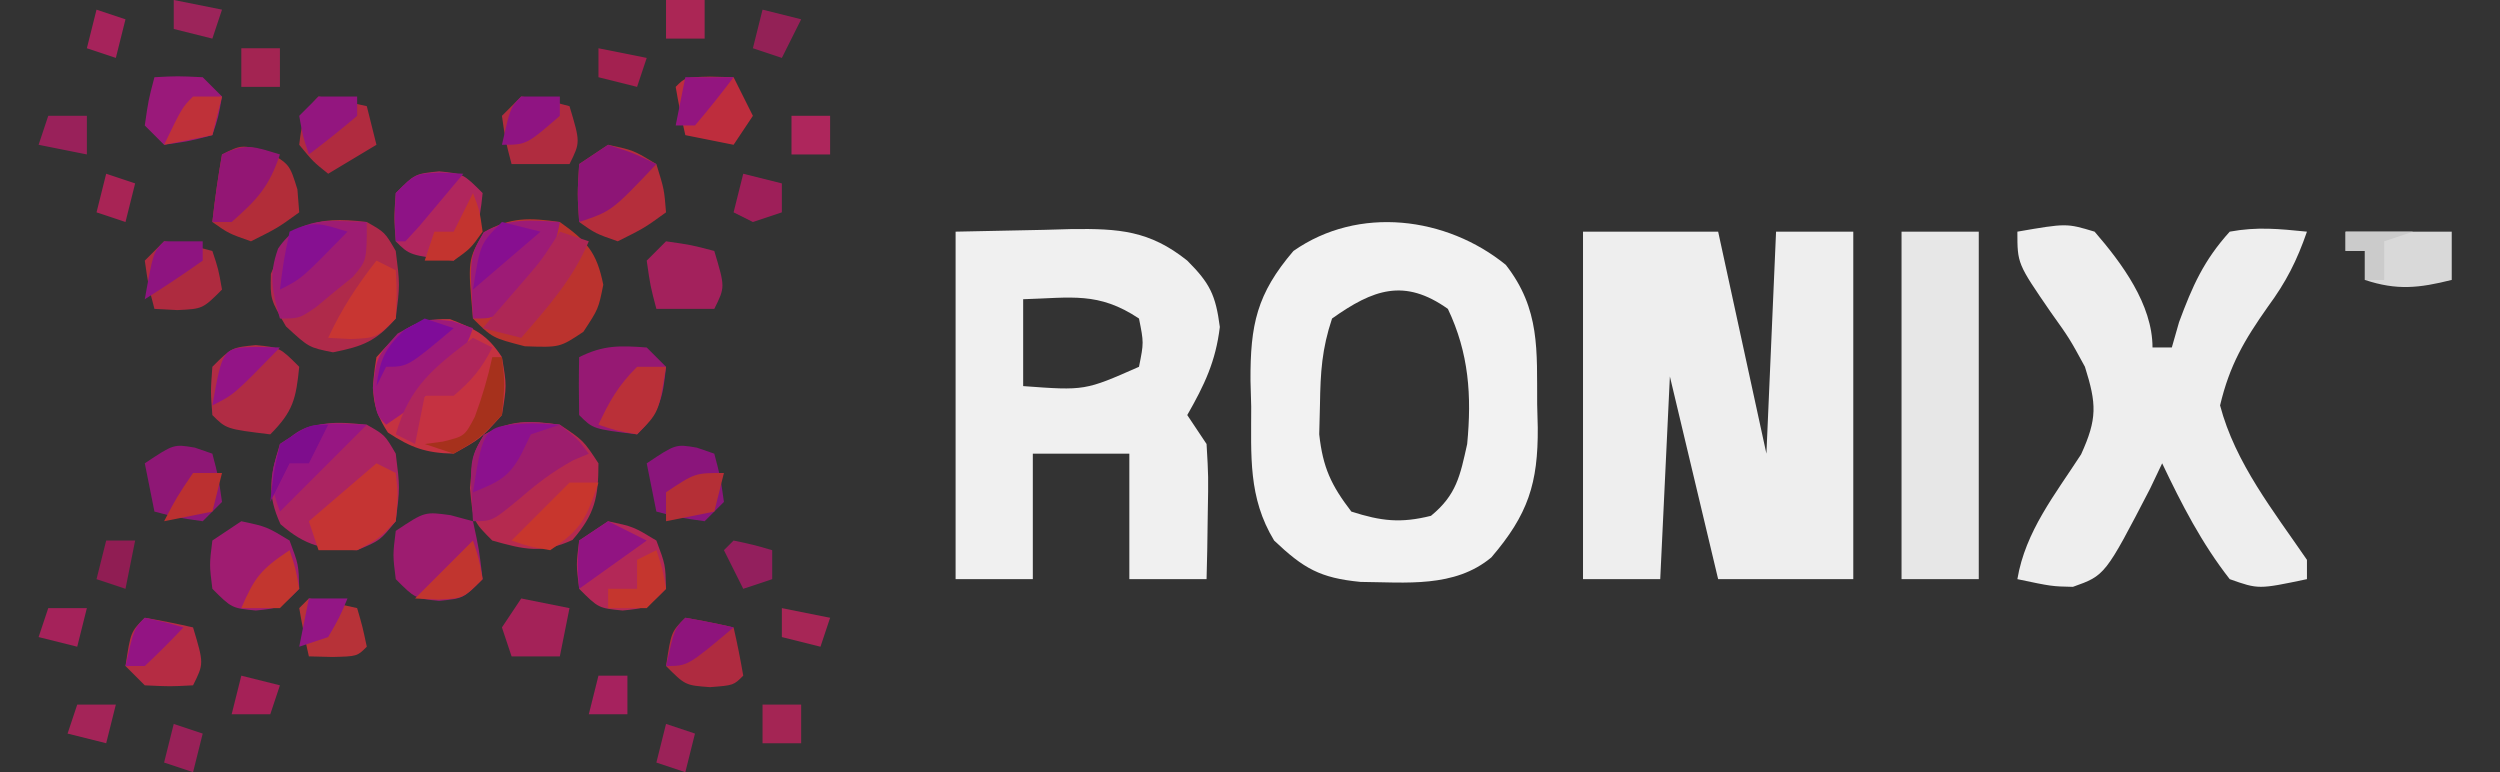 <?xml version="1.0" encoding="UTF-8"?>
<svg version="1.1" xmlns="http://www.w3.org/2000/svg" width="259" height="80">
<rect width="100%" height="100%" fill="#333333" stroke="none"/>
<path d="M0 0 C4.62 0 9.24 0 14 0 C15.65 7.59 17.3 15.18 19 23 C19.33 15.41 19.66 7.82 20 0 C22.64 0 25.28 0 28 0 C28 11.88 28 23.76 28 36 C23.38 36 18.76 36 14 36 C12.35 29.07 10.7 22.14 9 15 C8.67 21.93 8.34 28.86 8 36 C5.36 36 2.72 36 0 36 C0 24.12 0 12.24 0 0 Z M7 6 C8 9 8 9 8 9 Z " fill="#EEEEEE" transform="translate(164,24)"/>
<path d="M0 0 C3.032 -0.062 6.064 -0.124 9.188 -0.188 C10.607 -0.228 10.607 -0.228 12.055 -0.27 C16.881 -0.318 20.079 -0.14 24 3 C26.345 5.345 26.943 6.565 27.375 9.875 C26.946 13.451 25.777 15.89 24 19 C24.66 19.99 25.32 20.98 26 22 C26.195 25.355 26.195 25.355 26.125 29.188 C26.107 30.46 26.089 31.732 26.07 33.043 C26.047 34.019 26.024 34.995 26 36 C23.36 36 20.72 36 18 36 C18 31.71 18 27.42 18 23 C14.7 23 11.4 23 8 23 C8 27.29 8 31.58 8 36 C5.36 36 2.72 36 0 36 C0 24.12 0 12.24 0 0 Z M7 7 C7 9.97 7 12.94 7 16 C13.398 16.473 13.398 16.473 19 14 C19.5 11.5 19.5 11.5 19 9 C14.798 6.198 11.999 6.855 7 7 Z " fill="#F0F0F0" transform="translate(99,24)"/>
<path d="M0 0 C3.586 4.594 3.215 8.875 3.25 14.438 C3.271 15.241 3.291 16.044 3.312 16.871 C3.351 22.638 2.313 25.864 -1.5 30.312 C-5.313 33.49 -10.354 32.887 -15.043 32.848 C-19.249 32.442 -20.951 31.451 -24 28.562 C-26.711 24.1 -26.368 19.77 -26.375 14.688 C-26.399 13.802 -26.424 12.916 -26.449 12.004 C-26.475 6.197 -25.802 3.01 -22 -1.438 C-15.246 -6.165 -6.139 -4.988 0 0 Z M-18 5.562 C-19.053 8.723 -19.2 11.118 -19.25 14.438 C-19.276 15.466 -19.302 16.495 -19.328 17.555 C-18.953 20.994 -18.095 22.83 -16 25.562 C-12.903 26.551 -10.905 26.789 -7.75 26 C-5.11 23.831 -4.736 21.874 -4 18.562 C-3.523 13.575 -3.813 9.155 -6 4.562 C-10.509 1.363 -13.729 2.528 -18 5.562 Z " fill="#F2F2F2" transform="translate(156,27.438)"/>
<path d="M0 0 C5.087 -0.877 5.087 -0.877 8 0 C10.826 3.264 14 7.544 14 12 C14.66 12 15.32 12 16 12 C16.247 11.134 16.495 10.268 16.75 9.375 C18.138 5.628 19.308 2.976 22 0 C24.846 -0.523 27.076 -0.292 30 0 C28.966 2.993 27.849 5.204 25.957 7.77 C23.508 11.244 21.981 13.843 21 18 C22.572 23.978 26.56 28.971 30 34 C30 34.66 30 35.32 30 36 C24.979 37.057 24.979 37.057 22 36 C19.092 32.282 17.025 28.252 15 24 C14.588 24.866 14.175 25.733 13.75 26.625 C9.089 35.614 9.089 35.614 5.754 36.797 C3.562 36.75 3.562 36.75 0 36 C0.831 31.04 3.919 27.216 6.602 23.07 C8.289 19.366 8.209 17.851 7 14 C5.406 11.074 5.406 11.074 3.438 8.312 C0 3.312 0 3.312 0 0 Z " fill="#EEEEEE" transform="translate(209,24)"/>
<path d="M0 0 C2.64 0 5.28 0 8 0 C8 11.88 8 23.76 8 36 C5.36 36 2.72 36 0 36 C0 24.12 0 12.24 0 0 Z " fill="#E7E7E7" transform="translate(197,24)"/>
<path d="M0 0 C2.61 1.03 3.835 1.587 5.375 3.938 C5.875 6.875 5.875 6.875 5.375 9.938 C3.188 12.375 3.188 12.375 0.375 13.938 C-2.52 13.869 -4.032 13.326 -6.438 11.75 C-8.255 8.975 -8.154 7.175 -7.625 3.938 C-5.122 1.148 -3.809 -0.091 0 0 Z " fill="#C53241" transform="translate(46.625,33.062)"/>
<path d="M0 0 C2.791 1.983 3.826 3.13 4.5 6.5 C4 9 4 9 2.438 11.375 C0 13 0 13 -3.625 12.875 C-7 12 -7 12 -9 10 C-9.55 3.948 -9.55 3.948 -7.875 1.062 C-5.065 -0.53 -3.172 -0.453 0 0 Z " fill="#BB332E" transform="translate(58,23)"/>
<path d="M0 0 C2.438 1.625 2.438 1.625 4 4 C4 7.514 3.631 9.275 1.312 11.938 C-1.839 13.386 -3.709 12.93 -7 12 C-9 10 -9 10 -9.312 6.562 C-9 3 -9 3 -7.875 1.062 C-5.065 -0.53 -3.172 -0.453 0 0 Z " fill="#B52A4F" transform="translate(58,44)"/>
<path d="M0 0 C1.875 1.062 1.875 1.062 3 3 C3.438 6.5 3.438 6.5 3 10 C1.375 12 1.375 12 -1 13 C-4.48 12.929 -6.295 12.614 -8.938 10.312 C-10.396 7.138 -10.005 5.301 -9 2 C-5.531 -0.313 -4.078 -0.425 0 0 Z " fill="#AB2461" transform="translate(38,44)"/>
<path d="M0 0 C1.875 1.062 1.875 1.062 3 3 C3.438 6.5 3.438 6.5 3 10 C0.932 12.375 -0.434 12.887 -3.5 13.5 C-6 13 -6 13 -8.375 10.812 C-10 8 -10 8 -9.938 5.375 C-7.888 0.184 -5.541 -0.693 0 0 Z " fill="#AF2A4A" transform="translate(38,23)"/>
<path d="M0 0 C2.625 0.562 2.625 0.562 5 2 C5.812 4.625 5.812 4.625 6 7 C3.75 8.625 3.75 8.625 1 10 C-1.312 9.188 -1.312 9.188 -3 8 C-3.188 5.125 -3.188 5.125 -3 2 C-2.01 1.34 -1.02 0.68 0 0 Z " fill="#B52E3B" transform="translate(63,15)"/>
<path d="M0 0 C0.763 0.206 1.526 0.412 2.312 0.625 C2.938 3.5 2.938 3.5 3.312 6.625 C1.312 8.625 1.312 8.625 -1.188 8.875 C-3.688 8.625 -3.688 8.625 -5.688 6.625 C-6 4.125 -6 4.125 -5.688 1.625 C-2.688 -0.375 -2.688 -0.375 0 0 Z " fill="#9D1C70" transform="translate(46.688,53.375)"/>
<path d="M0 0 C0.66 0.66 1.32 1.32 2 2 C1.67 5.297 1.377 6.623 -1 9 C-5.556 8.444 -5.556 8.444 -7 7 C-7.041 5 -7.043 3 -7 1 C-4.487 -0.256 -2.783 -0.209 0 0 Z " fill="#961973" transform="translate(67,36)"/>
<path d="M0 0 C2.438 1.375 2.438 1.375 3.25 4 C3.312 4.784 3.374 5.567 3.438 6.375 C1.188 8 1.188 8 -1.562 9.375 C-3.875 8.562 -3.875 8.562 -5.562 7.375 C-5.307 5.032 -4.97 2.697 -4.562 0.375 C-2.562 -0.625 -2.562 -0.625 0 0 Z " fill="#B22D39" transform="translate(27.562,15.625)"/>
<path d="M0 0 C2.5 0.25 2.5 0.25 4.5 2.25 C4.17 5.547 3.877 6.873 1.5 9.25 C-3.056 8.694 -3.056 8.694 -4.5 7.25 C-4.688 4.812 -4.688 4.812 -4.5 2.25 C-2.5 0.25 -2.5 0.25 0 0 Z " fill="#B02C44" transform="translate(26.5,35.75)"/>
<path d="M0 0 C0 4 0 4 -1.461 5.703 C-2.093 6.214 -2.724 6.724 -3.375 7.25 C-4.315 8.031 -4.315 8.031 -5.273 8.828 C-7 10 -7 10 -9 10 C-9.783 7.183 -10.195 5.54 -9.188 2.75 C-6.808 -0.757 -3.923 -0.085 0 0 Z " fill="#9E1C72" transform="translate(38,23)"/>
<path d="M0 0 C2.5 0.25 2.5 0.25 4.5 2.25 C4.17 5.547 3.877 6.873 1.5 9.25 C-3.056 8.694 -3.056 8.694 -4.5 7.25 C-4.688 4.812 -4.688 4.812 -4.5 2.25 C-2.5 0.25 -2.5 0.25 0 0 Z " fill="#B0265D" transform="translate(45.5,17.75)"/>
<path d="M0 0 C2.625 0.562 2.625 0.562 5 2 C5.938 4.5 5.938 4.5 6 7 C4 9 4 9 1.5 9.25 C-1 9 -1 9 -3 7 C-3.312 4.5 -3.312 4.5 -3 2 C-2.01 1.34 -1.02 0.68 0 0 Z " fill="#B32857" transform="translate(63,54)"/>
<path d="M0 0 C2.625 0.562 2.625 0.562 5 2 C5.938 4.5 5.938 4.5 6 7 C4 9 4 9 1.5 9.25 C-1 9 -1 9 -3 7 C-3.312 4.5 -3.312 4.5 -3 2 C-2.01 1.34 -1.02 0.68 0 0 Z " fill="#9F1C71" transform="translate(25,54)"/>
<path d="M0 0 C1.875 1.5 1.875 1.5 3 3 C2.196 3.34 2.196 3.34 1.375 3.688 C-0.75 4.862 -2.302 6.048 -4.125 7.625 C-7 10 -7 10 -9 10 C-9.361 3.622 -9.361 3.622 -7.875 1.062 C-5.11 -0.504 -3.118 -0.39 0 0 Z " fill="#9D1D6D" transform="translate(58,44)"/>
<path d="M0 0 C1.083 0.371 1.083 0.371 2.188 0.75 C0.616 5.464 -2.751 8.042 -6.812 10.75 C-7.812 9.75 -7.812 9.75 -8.188 6.938 C-7.812 3.75 -7.812 3.75 -5.625 1.312 C-2.812 -0.25 -2.812 -0.25 0 0 Z " fill="#9D1A79" transform="translate(46.812,33.25)"/>
<path d="M0 0 C-0.579 3.288 -1.548 4.937 -3.938 7.25 C-4.462 7.771 -4.987 8.292 -5.527 8.828 C-7 10 -7 10 -9 10 C-9.361 3.622 -9.361 3.622 -7.875 1.062 C-5.215 -0.445 -2.998 -0.2 0 0 Z " fill="#9D1B76" transform="translate(58,23)"/>
<path d="M0 0 C0.598 0.206 1.196 0.412 1.812 0.625 C2.438 3 2.438 3 2.812 5.625 C2.152 6.285 1.492 6.945 0.812 7.625 C-1.812 7.25 -1.812 7.25 -4.188 6.625 C-4.518 4.975 -4.848 3.325 -5.188 1.625 C-2.188 -0.375 -2.188 -0.375 0 0 Z " fill="#8A157B" transform="translate(72.188,46.375)"/>
<path d="M0 0 C0.598 0.206 1.196 0.412 1.812 0.625 C2.438 3 2.438 3 2.812 5.625 C2.152 6.285 1.492 6.945 0.812 7.625 C-1.812 7.25 -1.812 7.25 -4.188 6.625 C-4.518 4.975 -4.848 3.325 -5.188 1.625 C-2.188 -0.375 -2.188 -0.375 0 0 Z " fill="#8E1775" transform="translate(20.188,46.375)"/>
<path d="M0 0 C3.63 0 7.26 0 11 0 C11 1.65 11 3.3 11 5 C7.622 5.845 5.325 6.108 2 5 C2 4.01 2 3.02 2 2 C1.34 2 0.68 2 0 2 C0 1.34 0 0.68 0 0 Z " fill="#D9D9D9" transform="translate(243,24)"/>
<path d="M0 0 C1.675 0.286 3.344 0.618 5 1 C5.382 2.656 5.714 4.325 6 6 C5 7 5 7 2.562 7.188 C0 7 0 7 -2 5 C-1.464 1.464 -1.464 1.464 0 0 Z " fill="#AF2B40" transform="translate(71,64)"/>
<path d="M0 0 C2.625 0.375 2.625 0.375 5 1 C5.625 2.875 5.625 2.875 6 5 C4 7 4 7 1.375 7.125 C0.591 7.084 -0.193 7.043 -1 7 C-1.625 4.625 -1.625 4.625 -2 2 C-1.34 1.34 -0.68 0.68 0 0 Z " fill="#AE2B3F" transform="translate(17,25)"/>
<path d="M0 0 C2.625 0.375 2.625 0.375 5 1 C6.125 4.75 6.125 4.75 5 7 C3.02 7 1.04 7 -1 7 C-1.625 4.625 -1.625 4.625 -2 2 C-1.34 1.34 -0.68 0.68 0 0 Z " fill="#A3215C" transform="translate(69,25)"/>
<path d="M0 0 C2.625 0.375 2.625 0.375 5 1 C6.125 4.75 6.125 4.75 5 7 C3.02 7 1.04 7 -1 7 C-1.625 4.625 -1.625 4.625 -2 2 C-1.34 1.34 -0.68 0.68 0 0 Z " fill="#B02C3F" transform="translate(54,10)"/>
<path d="M0 0 C1.675 0.286 3.344 0.618 5 1 C6.125 4.75 6.125 4.75 5 7 C2.625 7.125 2.625 7.125 0 7 C-0.66 6.34 -1.32 5.68 -2 5 C-1.464 1.464 -1.464 1.464 0 0 Z " fill="#B52C43" transform="translate(15,64)"/>
<path d="M0 0 C1.675 0.286 3.344 0.618 5 1 C5.33 2.32 5.66 3.64 6 5 C3.525 6.485 3.525 6.485 1 8 C-0.562 6.75 -0.562 6.75 -2 5 C-1.749 2.863 -1.541 1.541 0 0 Z " fill="#B02B3F" transform="translate(33,10)"/>
<path d="M0 0 C1.207 0.031 1.207 0.031 2.438 0.062 C3.098 1.383 3.757 2.703 4.438 4.062 C3.447 5.548 3.447 5.548 2.438 7.062 C0.787 6.732 -0.863 6.402 -2.562 6.062 C-2.945 4.406 -3.276 2.738 -3.562 1.062 C-2.562 0.062 -2.562 0.062 0 0 Z " fill="#BE2D3D" transform="translate(73.562,7.938)"/>
<path d="M0 0 C2.375 -0.125 2.375 -0.125 5 0 C5.66 0.66 6.32 1.32 7 2 C6.625 4.125 6.625 4.125 6 6 C3.625 6.625 3.625 6.625 1 7 C0.34 6.34 -0.32 5.68 -1 5 C-0.625 2.375 -0.625 2.375 0 0 Z " fill="#9A197A" transform="translate(16,8)"/>
<path d="M0 0 C0.66 0.33 1.32 0.66 2 1 C2.25 3.312 2.25 3.312 2 6 C0.25 7.812 0.25 7.812 -2 9 C-3.32 9 -4.64 9 -6 9 C-6.33 8.01 -6.66 7.02 -7 6 C-4.69 4.02 -2.38 2.04 0 0 Z " fill="#C53433" transform="translate(39,48)"/>
<path d="M0 0 C0.99 0.33 1.98 0.66 3 1 C1.332 4.941 -1.227 7.789 -4 11 C-5.32 10.67 -6.64 10.34 -8 10 C-7.59 9.529 -7.18 9.059 -6.758 8.574 C-6.219 7.952 -5.68 7.329 -5.125 6.688 C-4.591 6.073 -4.058 5.458 -3.508 4.824 C-1.836 2.865 -1.836 2.865 0 0 Z " fill="#AE2755" transform="translate(58,24)"/>
<path d="M0 0 C-3 3 -6 6 -9 9 C-9.897 6.489 -10.132 5.355 -9.188 2.812 C-6.84 -0.771 -3.959 -0.086 0 0 Z " fill="#971682" transform="translate(38,44)"/>
<path d="M0 0 C1.675 0.286 3.344 0.618 5 1 C5.562 2.938 5.562 2.938 6 5 C5 6 5 6 2.438 6.062 C1.231 6.032 1.231 6.032 0 6 C-0.382 4.344 -0.714 2.675 -1 1 C-0.67 0.67 -0.34 0.34 0 0 Z " fill="#B73238" transform="translate(32,62)"/>
<path d="M0 0 C1.65 0.33 3.3 0.66 5 1 C4.67 2.65 4.34 4.3 4 6 C2.35 6 0.7 6 -1 6 C-1.33 5.01 -1.66 4.02 -2 3 C-1.34 2.01 -0.68 1.02 0 0 Z " fill="#A42258" transform="translate(54,62)"/>
<path d="M0 0 C0.66 0.33 1.32 0.66 2 1 C2.125 3.375 2.125 3.375 2 6 C0 8 0 8 -2.625 8.125 C-3.409 8.084 -4.192 8.043 -5 8 C-3.628 5.046 -2.011 2.56 0 0 Z " fill="#C83632" transform="translate(39,27)"/>
<path d="M0 0 C2.688 0.875 2.688 0.875 5 2 C0.375 6.875 0.375 6.875 -3 8 C-3.188 5.125 -3.188 5.125 -3 2 C-2.01 1.34 -1.02 0.68 0 0 Z " fill="#8D1576" transform="translate(63,15)"/>
<path d="M0 0 C0.99 0 1.98 0 3 0 C1.75 3.653 1.329 4.781 -2 7 C-4.188 6.625 -4.188 6.625 -6 6 C-4 4 -2 2 0 0 Z " fill="#C8362D" transform="translate(59,50)"/>
<path d="M0 0 C0.99 0 1.98 0 3 0 C2.25 4.75 2.25 4.75 0 7 C-2.125 6.625 -2.125 6.625 -4 6 C-2.848 3.532 -1.952 1.952 0 0 Z " fill="#BA3038" transform="translate(66,38)"/>
<path d="M0 0 C-1.12 3.36 -2.372 4.691 -5 7 C-5.66 7 -6.32 7 -7 7 C-6.744 4.657 -6.407 2.322 -6 0 C-3.509 -1.245 -2.589 -0.777 0 0 Z " fill="#931674" transform="translate(29,16)"/>
<path d="M0 0 C0.66 0.33 1.32 0.66 2 1 C0.908 3.184 -0.141 4.427 -2 6 C-2.99 6 -3.98 6 -5 6 C-5.33 7.65 -5.66 9.3 -6 11 C-6.66 10.67 -7.32 10.34 -8 10 C-6.568 4.989 -4.016 3.055 0 0 Z " fill="#AF265B" transform="translate(49,35)"/>
<path d="M0 0 C0.949 0.041 1.897 0.083 2.875 0.125 C1.885 0.455 0.895 0.785 -0.125 1.125 C-0.434 1.764 -0.744 2.404 -1.062 3.062 C-2.359 5.58 -3.547 6.094 -6.125 7.125 C-5.032 0.201 -5.032 0.201 0 0 Z " fill="#8C118E" transform="translate(55.125,43.875)"/>
<path d="M0 0 C1.32 0.66 2.64 1.32 4 2 C1.69 3.65 -0.62 5.3 -3 7 C-3.188 4.625 -3.188 4.625 -3 2 C-2.01 1.34 -1.02 0.68 0 0 Z " fill="#911482" transform="translate(63,54)"/>
<path d="M0 0 C0.625 1.875 0.625 1.875 1 4 C-1 6 -1 6 -3.625 6.125 C-4.409 6.084 -5.192 6.043 -6 6 C-4 4 -2 2 0 0 Z " fill="#C1352F" transform="translate(49,56)"/>
<path d="M0 0 C-0.33 1.32 -0.66 2.64 -1 4 C-2.65 4.33 -4.3 4.66 -6 5 C-6 4.01 -6 3.02 -6 2 C-3 0 -3 0 0 0 Z " fill="#B52F36" transform="translate(75,49)"/>
<path d="M0 0 C1.32 0.33 2.64 0.66 4 1 C0.535 3.97 0.535 3.97 -3 7 C-2.25 2.25 -2.25 2.25 0 0 Z " fill="#870F90" transform="translate(52,23)"/>
<path d="M0 0 C0.625 1.875 0.625 1.875 1 4 C0.34 4.66 -0.32 5.32 -1 6 C-2.32 6 -3.64 6 -5 6 C-3.63 2.839 -3.011 2.007 0 0 Z " fill="#C2362F" transform="translate(30,57)"/>
<path d="M0 0 C-4.75 4.875 -4.75 4.875 -7 6 C-6.625 3.062 -6.625 3.062 -6 0 C-3.509 -1.245 -2.589 -0.777 0 0 Z " fill="#861091" transform="translate(36,24)"/>
<path d="M0 0 C0.99 0 1.98 0 3 0 C2.67 1.32 2.34 2.64 2 4 C0.35 4.33 -1.3 4.66 -3 5 C-1.125 1.125 -1.125 1.125 0 0 Z " fill="#BF3139" transform="translate(20,10)"/>
<path d="M0 0 C0.33 0 0.66 0 1 0 C1.312 2.75 1.312 2.75 1 6 C-1.312 8.438 -1.312 8.438 -4 10 C-4.99 9.67 -5.98 9.34 -7 9 C-6.072 8.876 -6.072 8.876 -5.125 8.75 C-2.865 8.194 -2.865 8.194 -1.812 6.188 C-1.051 4.136 -0.458 2.138 0 0 Z " fill="#A6311C" transform="translate(51,37)"/>
<path d="M0 0 C0.688 1.812 0.688 1.812 1 4 C-0.25 5.75 -0.25 5.75 -2 7 C-2.99 7 -3.98 7 -5 7 C-4.67 6.01 -4.34 5.02 -4 4 C-3.34 4 -2.68 4 -2 4 C-1.34 2.68 -0.68 1.36 0 0 Z " fill="#C3342F" transform="translate(49,20)"/>
<path d="M0 0 C0.784 0.041 1.567 0.083 2.375 0.125 C1.399 1.295 0.419 2.461 -0.562 3.625 C-1.108 4.275 -1.653 4.924 -2.215 5.594 C-2.68 6.099 -3.146 6.604 -3.625 7.125 C-3.955 7.125 -4.285 7.125 -4.625 7.125 C-4.75 4.75 -4.75 4.75 -4.625 2.125 C-2.625 0.125 -2.625 0.125 0 0 Z " fill="#8E1386" transform="translate(45.625,17.875)"/>
<path d="M0 0 C1.675 0.286 3.344 0.618 5 1 C0.25 5 0.25 5 -2 5 C-1.125 1.125 -1.125 1.125 0 0 Z " fill="#8E147C" transform="translate(71,64)"/>
<path d="M0 0 C0.625 1.875 0.625 1.875 1 4 C0.34 4.66 -0.32 5.32 -1 6 C-2.32 6 -3.64 6 -5 6 C-5 5.34 -5 4.68 -5 4 C-4.01 4 -3.02 4 -2 4 C-2 3.01 -2 2.02 -2 1 C-1.34 0.67 -0.68 0.34 0 0 Z " fill="#C5362E" transform="translate(68,57)"/>
<path d="M0 0 C0.99 0 1.98 0 3 0 C2.67 1.32 2.34 2.64 2 4 C0.35 4.33 -1.3 4.66 -3 5 C-1.688 2.5 -1.688 2.5 0 0 Z " fill="#BB3030" transform="translate(20,49)"/>
<path d="M0 0 C1.207 0.031 1.207 0.031 2.438 0.062 C-2.312 4.938 -2.312 4.938 -4.562 6.062 C-3.49 0.085 -3.49 0.085 0 0 Z " fill="#931486" transform="translate(26.562,35.938)"/>
<path d="M0 0 C0.99 0.33 1.98 0.66 3 1 C-1.75 5 -1.75 5 -4 5 C-4.33 5.66 -4.66 6.32 -5 7 C-4.619 4.237 -4.164 3.159 -2.125 1.188 C-1.424 0.796 -0.723 0.404 0 0 Z " fill="#7F0C99" transform="translate(44,33)"/>
<path d="M0 0 C1.32 0 2.64 0 4 0 C4 0.66 4 1.32 4 2 C2.039 3.389 0.038 4.726 -2 6 C-1.125 1.125 -1.125 1.125 0 0 Z " fill="#8E1480" transform="translate(17,25)"/>
<path d="M0 0 C1.98 0.495 1.98 0.495 4 1 C4 1.99 4 2.98 4 4 C3.01 4.33 2.02 4.66 1 5 C0.34 4.67 -0.32 4.34 -1 4 C-0.67 2.68 -0.34 1.36 0 0 Z " fill="#9E1F59" transform="translate(77,18)"/>
<path d="M0 0 C1.32 0 2.64 0 4 0 C4 0.66 4 1.32 4 2 C2.374 3.382 0.707 4.719 -1 6 C-1.625 4.125 -1.625 4.125 -2 2 C-1.34 1.34 -0.68 0.68 0 0 Z " fill="#93167F" transform="translate(33,10)"/>
<path d="M0 0 C1.65 0 3.3 0 5 0 C3.719 1.707 2.382 3.374 1 5 C0.34 5 -0.32 5 -1 5 C-0.67 3.35 -0.34 1.7 0 0 Z " fill="#93157F" transform="translate(71,8)"/>
<path d="M0 0 C1.98 0.495 1.98 0.495 4 1 C3.34 2.32 2.68 3.64 2 5 C1.01 4.67 0.02 4.34 -1 4 C-0.67 2.68 -0.34 1.36 0 0 Z " fill="#932156" transform="translate(79,1)"/>
<path d="M0 0 C1.32 0 2.64 0 4 0 C3.188 1.938 3.188 1.938 2 4 C1.01 4.33 0.02 4.66 -1 5 C-0.67 3.35 -0.34 1.7 0 0 Z " fill="#931685" transform="translate(32,62)"/>
<path d="M0 0 C2.062 0.438 2.062 0.438 4 1 C4 1.99 4 2.98 4 4 C3.01 4.33 2.02 4.66 1 5 C0.34 3.68 -0.32 2.36 -1 1 C-0.67 0.67 -0.34 0.34 0 0 Z " fill="#931F5D" transform="translate(76,56)"/>
<path d="M0 0 C-0.66 1.32 -1.32 2.64 -2 4 C-2.66 4 -3.32 4 -4 4 C-4.66 5.32 -5.32 6.64 -6 8 C-5.688 5.125 -5.688 5.125 -5 2 C-2 0 -2 0 0 0 Z " fill="#7E0D8D" transform="translate(34,44)"/>
<path d="M0 0 C1.32 0 2.64 0 4 0 C4 1.32 4 2.64 4 4 C2.35 3.67 0.7 3.34 -1 3 C-0.67 2.01 -0.34 1.02 0 0 Z " fill="#99215A" transform="translate(5,12)"/>
<path d="M0 0 C1.32 0 2.64 0 4 0 C4 0.66 4 1.32 4 2 C0.538 5 0.538 5 -2 5 C-1.125 1.125 -1.125 1.125 0 0 Z " fill="#8F1482" transform="translate(54,10)"/>
<path d="M0 0 C1.32 0 2.64 0 4 0 C3.67 1.32 3.34 2.64 3 4 C1.68 3.67 0.36 3.34 -1 3 C-0.67 2.01 -0.34 1.02 0 0 Z " fill="#A42458" transform="translate(8,73)"/>
<path d="M0 0 C1.98 0.495 1.98 0.495 4 1 C3.67 1.99 3.34 2.98 3 4 C1.68 4 0.36 4 -1 4 C-0.67 2.68 -0.34 1.36 0 0 Z " fill="#A52157" transform="translate(25,70)"/>
<path d="M0 0 C1.32 0 2.64 0 4 0 C3.67 1.32 3.34 2.64 3 4 C1.68 3.67 0.36 3.34 -1 3 C-0.67 2.01 -0.34 1.02 0 0 Z " fill="#A5225A" transform="translate(5,63)"/>
<path d="M0 0 C2.475 0.495 2.475 0.495 5 1 C4.67 1.99 4.34 2.98 4 4 C2.68 3.67 1.36 3.34 0 3 C0 2.01 0 1.02 0 0 Z " fill="#A72656" transform="translate(81,63)"/>
<path d="M0 0 C2.062 0.438 2.062 0.438 4 1 C2.71 2.376 1.373 3.708 0 5 C-0.66 5 -1.32 5 -2 5 C-1.125 1.125 -1.125 1.125 0 0 Z " fill="#931483" transform="translate(15,64)"/>
<path d="M0 0 C0.99 0 1.98 0 3 0 C2.67 1.65 2.34 3.3 2 5 C1.01 4.67 0.02 4.34 -1 4 C-0.67 2.68 -0.34 1.36 0 0 Z " fill="#901D53" transform="translate(11,56)"/>
<path d="M0 0 C2.31 0 4.62 0 7 0 C6.01 0.33 5.02 0.66 4 1 C4 2.32 4 3.64 4 5 C3.34 5 2.68 5 2 5 C2 4.01 2 3.02 2 2 C1.34 2 0.68 2 0 2 C0 1.34 0 0.68 0 0 Z " fill="#CBCBCB" transform="translate(243,24)"/>
<path d="M0 0 C2.475 0.495 2.475 0.495 5 1 C4.67 1.99 4.34 2.98 4 4 C2.68 3.67 1.36 3.34 0 3 C0 2.01 0 1.02 0 0 Z " fill="#A32150" transform="translate(62,5)"/>
<path d="M0 0 C2.475 0.495 2.475 0.495 5 1 C4.67 1.99 4.34 2.98 4 4 C2.68 3.67 1.36 3.34 0 3 C0 2.01 0 1.02 0 0 Z " fill="#9C245A" transform="translate(18,0)"/>
<path d="M0 0 C0.99 0.33 1.98 0.66 3 1 C2.67 2.32 2.34 3.64 2 5 C1.01 4.67 0.02 4.34 -1 4 C-0.67 2.68 -0.34 1.36 0 0 Z " fill="#9B2258" transform="translate(69,75)"/>
<path d="M0 0 C0.99 0.33 1.98 0.66 3 1 C2.67 2.32 2.34 3.64 2 5 C1.01 4.67 0.02 4.34 -1 4 C-0.67 2.68 -0.34 1.36 0 0 Z " fill="#982158" transform="translate(18,75)"/>
<path d="M0 0 C1.32 0 2.64 0 4 0 C4 1.32 4 2.64 4 4 C2.68 4 1.36 4 0 4 C0 2.68 0 1.36 0 0 Z " fill="#A42554" transform="translate(79,73)"/>
<path d="M0 0 C0.99 0.33 1.98 0.66 3 1 C2.67 2.32 2.34 3.64 2 5 C1.01 4.67 0.02 4.34 -1 4 C-0.67 2.68 -0.34 1.36 0 0 Z " fill="#A82455" transform="translate(11,18)"/>
<path d="M0 0 C1.32 0 2.64 0 4 0 C4 1.32 4 2.64 4 4 C2.68 4 1.36 4 0 4 C0 2.68 0 1.36 0 0 Z " fill="#AE265C" transform="translate(82,12)"/>
<path d="M0 0 C1.32 0 2.64 0 4 0 C4 1.32 4 2.64 4 4 C2.68 4 1.36 4 0 4 C0 2.68 0 1.36 0 0 Z " fill="#A32452" transform="translate(25,5)"/>
<path d="M0 0 C0.99 0.33 1.98 0.66 3 1 C2.67 2.32 2.34 3.64 2 5 C1.01 4.67 0.02 4.34 -1 4 C-0.67 2.68 -0.34 1.36 0 0 Z " fill="#A6235B" transform="translate(10,1)"/>
<path d="M0 0 C1.32 0 2.64 0 4 0 C4 1.32 4 2.64 4 4 C2.68 4 1.36 4 0 4 C0 2.68 0 1.36 0 0 Z " fill="#AB2655" transform="translate(69,0)"/>
<path d="M0 0 C0.99 0 1.98 0 3 0 C3 1.32 3 2.64 3 4 C1.68 4 0.36 4 -1 4 C-0.67 2.68 -0.34 1.36 0 0 Z " fill="#A6225E" transform="translate(62,70)"/>
</svg>
